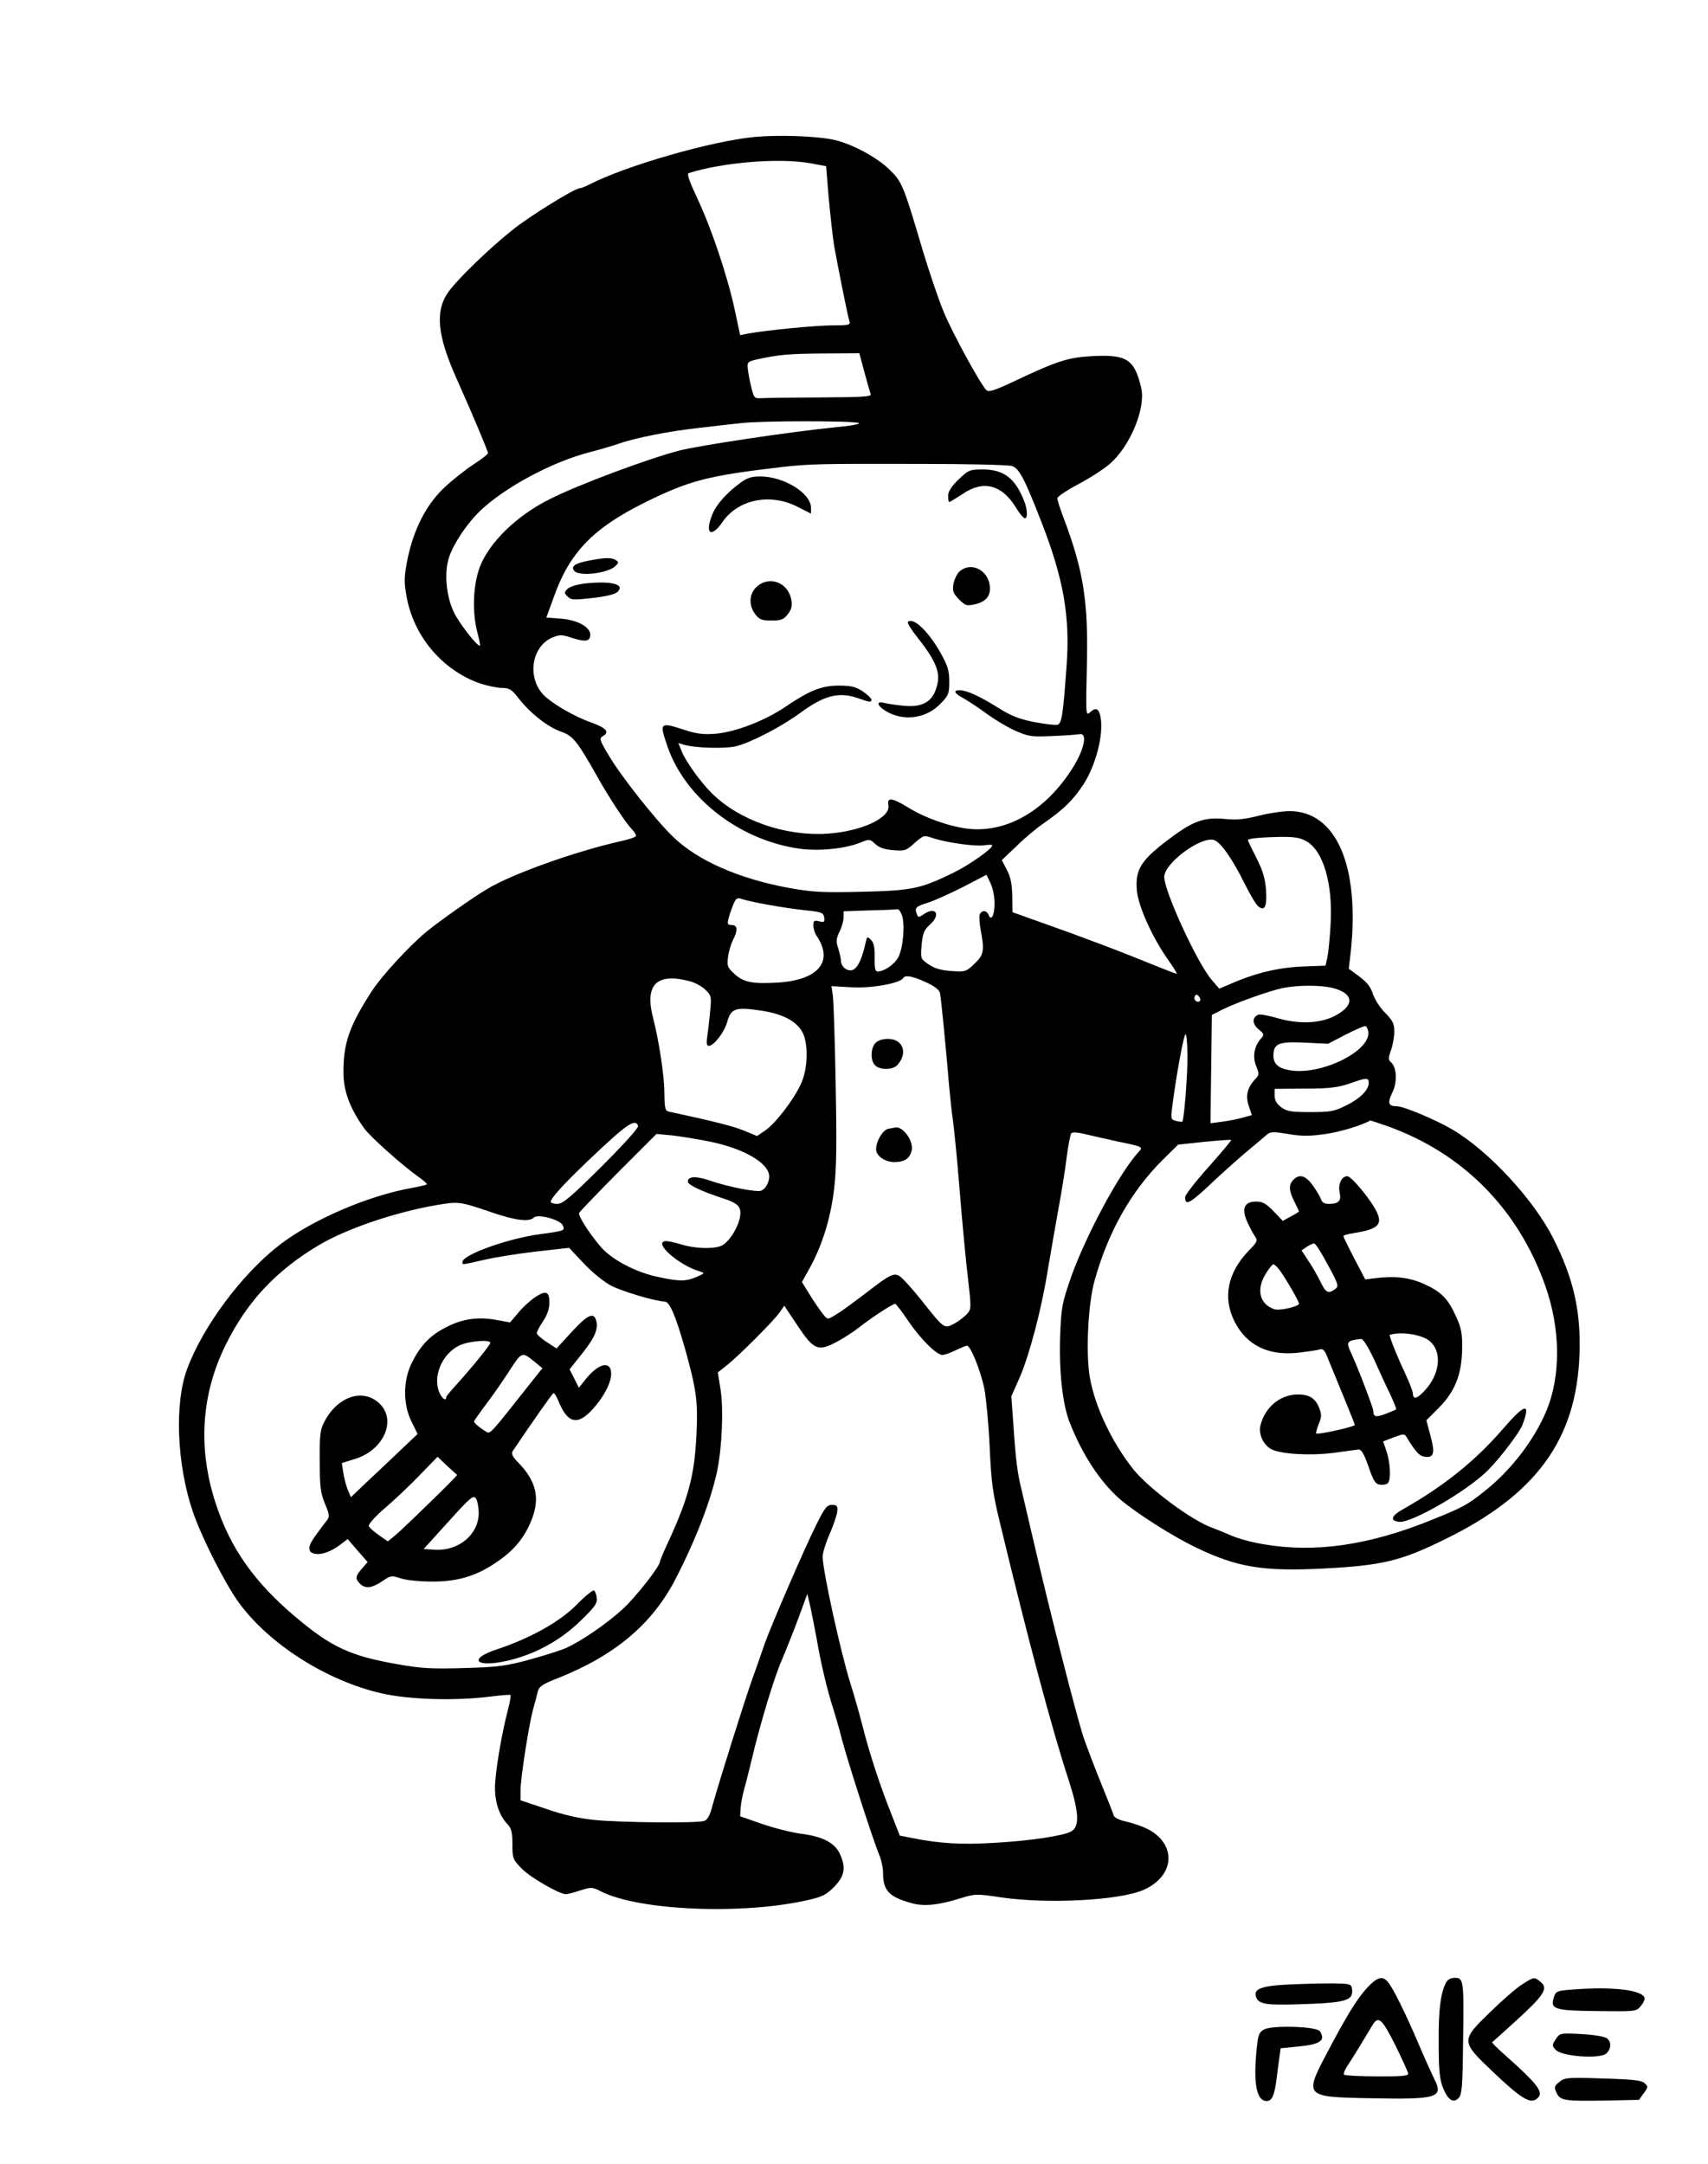 <?xml version="1.0" standalone="no"?>
<!DOCTYPE svg PUBLIC "-//W3C//DTD SVG 20010904//EN"
 "http://www.w3.org/TR/2001/REC-SVG-20010904/DTD/svg10.dtd">
<svg version="1.0" xmlns="http://www.w3.org/2000/svg"
 width="735pt" height="931pt" viewBox="0 0 735 931"
 preserveAspectRatio="xMidYMid meet">

<g transform="translate(0,931) scale(0.1,-0.1)"
fill="#000000" stroke="none">
<path d="M3250 8721 c-186 -17 -561 -125 -716 -206 -16 -8 -34 -15 -39 -15
-22 0 -221 -123 -293 -182 -100 -80 -236 -212 -273 -265 -58 -82 -47 -188 37
-375 68 -152 134 -309 134 -318 0 -4 -28 -26 -62 -48 -35 -23 -91 -67 -125
-99 -78 -73 -132 -178 -159 -307 -15 -77 -16 -98 -5 -159 29 -173 155 -322
318 -378 31 -10 73 -19 93 -19 32 0 42 -6 72 -45 50 -64 125 -123 182 -143 52
-18 70 -41 156 -193 47 -85 122 -199 149 -227 12 -12 20 -26 17 -30 -3 -5 -31
-14 -63 -21 -193 -43 -470 -141 -578 -207 -61 -36 -205 -138 -260 -183 -74
-61 -196 -194 -236 -257 -97 -150 -122 -225 -121 -352 1 -80 29 -153 90 -238
28 -38 166 -161 240 -213 18 -13 31 -25 29 -27 -2 -2 -30 -9 -63 -15 -188 -33
-428 -136 -569 -244 -163 -125 -332 -352 -400 -536 -55 -148 -44 -412 25 -614
38 -111 138 -308 198 -391 131 -179 378 -336 614 -390 120 -27 314 -33 467
-14 46 6 85 9 88 7 2 -3 -3 -33 -12 -67 -28 -107 -55 -272 -55 -332 0 -64 19
-120 53 -156 18 -19 22 -35 22 -87 0 -61 2 -66 40 -105 37 -38 162 -110 190
-110 7 0 35 7 62 16 47 15 52 15 89 -4 163 -83 610 -102 892 -37 62 14 79 23
113 58 45 47 50 83 22 143 -23 46 -73 72 -166 84 -39 5 -115 24 -167 42 l-95
33 2 34 c1 19 8 57 16 85 8 28 22 85 32 126 35 149 97 355 130 429 18 42 50
123 71 179 l38 104 13 -54 c6 -29 19 -93 28 -143 16 -96 46 -222 70 -295 8
-25 27 -90 41 -145 30 -109 133 -428 158 -487 9 -21 16 -55 16 -77 0 -77 27
-104 128 -131 51 -13 111 -7 204 22 65 20 70 20 177 4 201 -29 507 -13 611 32
133 58 146 191 25 259 -22 12 -64 27 -93 34 -34 7 -55 17 -59 27 -3 10 -29 76
-58 147 -29 72 -62 159 -74 195 -32 101 -142 530 -216 850 -20 85 -42 180 -49
210 -18 72 -25 129 -35 278 l-9 124 36 81 c43 101 94 293 122 469 12 73 33
189 45 258 13 69 29 168 35 220 7 52 16 99 20 104 5 5 27 4 52 -2 24 -6 91
-21 150 -34 107 -22 107 -23 89 -43 -82 -88 -227 -358 -292 -540 -39 -113 -42
-128 -47 -254 -5 -150 10 -288 39 -366 54 -140 132 -260 219 -336 70 -60 227
-160 330 -209 175 -84 287 -102 543 -89 253 13 334 32 521 124 397 193 571
432 583 800 6 183 -25 323 -113 497 -84 167 -279 377 -434 468 -71 42 -210
100 -238 100 -38 0 -42 14 -21 58 23 45 20 111 -6 132 -11 10 -11 18 1 52 8
22 14 58 14 80 0 34 -7 47 -39 80 -22 21 -45 58 -53 81 -9 30 -26 51 -58 75
l-46 34 8 66 c41 375 -61 612 -263 612 -30 0 -90 -9 -133 -20 -59 -15 -95 -19
-142 -14 -87 9 -135 -7 -224 -72 -139 -102 -165 -141 -158 -233 5 -67 64 -199
132 -297 25 -35 43 -64 40 -64 -3 0 -38 13 -77 29 -180 73 -306 121 -526 199
l-104 37 -1 70 c-1 51 -7 82 -23 112 l-22 42 63 60 c34 34 89 80 122 102 85
60 121 96 165 162 55 84 89 217 75 292 -8 38 -20 43 -47 19 -16 -15 -17 -5
-12 198 7 279 -14 412 -101 642 -14 37 -26 74 -26 82 0 7 40 34 89 60 49 26
112 66 139 90 86 76 153 238 133 325 -29 122 -61 144 -206 137 -110 -6 -151
-19 -344 -110 -85 -40 -107 -46 -117 -36 -26 27 -144 242 -183 336 -22 53 -63
174 -91 267 -82 278 -89 294 -143 346 -56 55 -171 115 -246 129 -78 15 -232
20 -331 11z m240 -114 l65 -12 11 -135 c7 -74 17 -166 23 -205 15 -84 58 -301
66 -326 6 -17 0 -19 -72 -19 -71 0 -277 -20 -363 -35 l-35 -7 -23 108 c-32
149 -102 355 -161 480 -33 70 -46 106 -38 109 149 47 394 67 527 42z m230
-899 c12 -44 24 -87 27 -94 4 -11 -38 -13 -214 -14 -120 -1 -234 -2 -253 -3
-34 -2 -35 -1 -47 47 -7 27 -13 62 -15 79 -3 29 0 31 37 40 95 21 139 25 286
26 l157 1 22 -82z m-25 -218 c11 -4 -31 -12 -105 -19 -190 -19 -578 -77 -668
-100 -134 -35 -435 -147 -557 -209 -142 -71 -259 -185 -300 -291 -29 -78 -34
-192 -11 -281 8 -30 13 -56 12 -58 -9 -8 -92 98 -114 146 -33 72 -41 171 -19
236 20 59 77 143 130 195 108 104 313 214 477 256 36 9 90 25 120 35 73 26
220 55 350 69 58 7 137 16 175 20 84 11 482 11 510 1z m659 -185 c31 -9 54
-51 131 -250 92 -238 120 -399 105 -607 -15 -211 -21 -249 -38 -256 -8 -3 -53
2 -100 11 -66 13 -100 26 -157 62 -82 51 -135 75 -165 75 -30 0 -24 -13 17
-35 20 -11 65 -41 99 -66 34 -25 89 -58 123 -73 57 -25 69 -27 159 -23 53 2
106 6 117 8 40 8 18 -79 -44 -168 -115 -169 -275 -256 -434 -239 -79 9 -188
47 -258 91 -70 43 -93 46 -86 10 10 -54 -118 -113 -264 -122 -181 -12 -379 58
-496 174 -49 49 -110 134 -128 177 l-16 39 23 -7 c50 -15 178 -18 225 -7 67
17 195 84 276 143 104 77 168 93 252 63 48 -17 55 -18 55 -5 0 5 -17 21 -37
35 -31 20 -49 25 -103 25 -74 0 -125 -20 -230 -91 -88 -60 -216 -109 -300
-116 -53 -4 -81 -1 -133 16 -108 35 -110 33 -76 -67 75 -223 307 -405 565
-443 85 -13 203 -1 270 27 35 14 38 14 60 -7 17 -16 40 -24 78 -27 50 -4 56
-2 92 31 38 33 40 34 75 22 57 -20 185 -38 224 -32 19 3 35 3 35 -1 -2 -15
-99 -84 -167 -117 -141 -69 -178 -77 -393 -82 -169 -4 -211 -2 -312 16 -215
39 -395 117 -501 220 -71 67 -227 264 -277 350 -39 65 -42 74 -27 83 32 17 17
35 -45 58 -76 26 -173 83 -210 121 -71 76 -50 208 39 246 32 13 41 13 86 -2
56 -18 77 -15 77 14 0 33 -54 63 -125 69 l-64 5 31 85 c68 194 169 299 395
411 189 93 267 114 583 151 123 14 165 15 600 14 201 0 378 -4 394 -9z m1270
-1616 c71 -42 112 -183 102 -354 -3 -60 -10 -126 -14 -145 l-8 -35 -84 -3
c-106 -3 -200 -24 -298 -64 l-75 -32 -32 37 c-62 71 -205 382 -205 444 0 58
155 174 213 159 28 -7 80 -80 135 -192 22 -44 47 -86 56 -93 28 -24 39 -2 34
70 -4 51 -14 84 -42 139 -20 39 -36 73 -36 75 0 7 48 12 132 14 71 1 93 -3
122 -20z m-1344 -266 c0 -51 -15 -79 -26 -49 -8 20 -30 21 -38 1 -3 -8 -1 -38
4 -66 17 -89 14 -108 -27 -146 -35 -34 -39 -35 -99 -31 -44 3 -72 11 -97 28
-36 25 -36 25 -31 85 5 50 11 64 35 86 50 44 26 82 -28 44 -19 -13 -22 -13
-27 1 -11 28 -7 33 47 50 28 9 97 40 152 68 l100 52 17 -35 c10 -20 18 -59 18
-88z m-975 -6 c50 -9 123 -20 164 -24 67 -7 74 -10 78 -31 2 -19 0 -22 -22
-16 -21 5 -25 3 -25 -18 0 -13 6 -32 13 -43 77 -112 9 -193 -170 -203 -107 -6
-145 2 -184 39 -29 27 -31 33 -26 72 3 24 13 56 21 72 22 42 20 65 -5 65 -18
0 -20 4 -14 27 3 15 13 42 20 60 12 28 17 32 37 25 13 -5 64 -16 113 -25z
m576 -44 c14 -37 6 -141 -15 -181 -16 -31 -61 -62 -89 -62 -11 0 -14 14 -13
60 1 43 -4 64 -16 76 -16 16 -17 15 -23 -12 -22 -98 -48 -134 -84 -114 -12 6
-21 21 -22 33 0 12 -6 38 -12 57 -10 30 -9 40 5 70 10 19 18 47 18 62 l0 27
113 4 c61 1 115 4 120 5 4 1 12 -10 18 -25z m103 -289 c38 -17 58 -33 61 -47
5 -21 27 -252 40 -407 4 -41 10 -102 15 -135 5 -33 19 -172 30 -310 11 -137
27 -308 36 -379 14 -127 14 -129 -6 -151 -12 -12 -36 -31 -55 -41 -42 -22 -42
-22 -141 103 -41 51 -83 97 -94 103 -25 14 -41 6 -147 -76 -46 -35 -100 -75
-122 -88 -36 -23 -40 -24 -53 -8 -18 21 -47 64 -75 110 l-22 36 34 61 c54 98
91 218 105 345 10 85 11 201 6 450 -3 184 -9 353 -12 376 l-6 41 87 -5 c85 -5
207 17 221 39 9 15 39 10 98 -17z m-1019 5 c25 -6 56 -23 71 -38 25 -24 26
-30 20 -91 -3 -36 -9 -84 -12 -107 -5 -31 -3 -43 6 -43 22 0 67 58 80 105 16
56 35 63 143 47 90 -13 150 -43 177 -88 30 -47 28 -163 -4 -229 -31 -68 -111
-171 -153 -199 l-35 -24 -58 24 c-48 19 -126 39 -317 80 -21 4 -23 10 -24 82
0 72 -23 222 -48 320 -38 144 13 197 154 161z m2770 -30 c87 -22 96 -70 20
-114 -63 -38 -158 -44 -253 -17 -40 12 -79 19 -87 16 -27 -11 -27 -38 0 -62
26 -21 26 -24 11 -41 -29 -32 -37 -79 -20 -119 13 -33 13 -37 -5 -56 -34 -36
-42 -72 -27 -115 l13 -39 -36 -10 c-20 -6 -60 -14 -89 -18 l-53 -7 3 233 3
233 45 23 c60 30 206 82 261 93 64 13 164 13 214 0z m-571 -44 c3 -9 0 -15 -9
-15 -8 0 -15 7 -15 15 0 8 4 15 9 15 5 0 11 -7 15 -15z m724 -144 c12 -83
-203 -189 -337 -166 -49 8 -71 27 -71 62 0 53 21 62 133 57 l102 -5 75 39 c41
21 80 38 85 37 6 -1 11 -12 13 -24z m-778 -108 c0 -91 -15 -271 -22 -279 -2
-2 -14 0 -27 3 -22 5 -23 9 -17 57 17 136 50 316 58 316 4 0 8 -44 8 -97z
m780 -112 c0 -31 -37 -68 -98 -98 -50 -25 -68 -28 -154 -28 -82 0 -100 3 -125
21 -19 15 -28 30 -28 50 l0 29 130 1 c104 0 142 5 190 21 76 27 85 27 85 4z
m82 -187 c323 -116 560 -355 677 -684 67 -188 69 -391 4 -544 -52 -123 -150
-251 -263 -341 -76 -60 -91 -69 -225 -123 -272 -111 -506 -145 -730 -106 -49
8 -109 25 -134 36 -25 11 -62 26 -83 34 -87 30 -273 168 -341 252 -92 116
-165 269 -187 395 -18 102 -8 313 19 412 58 212 158 389 295 525 l66 65 112
12 c62 6 114 10 116 8 2 -2 -42 -54 -97 -116 -56 -62 -101 -121 -101 -129 0
-42 19 -31 140 84 36 33 94 85 130 115 36 30 73 61 82 69 15 13 29 13 90 3 57
-10 92 -10 158 -1 65 9 161 38 197 59 1 0 35 -11 75 -25z m-3226 2 c3 -8 -59
-77 -157 -175 -133 -132 -167 -161 -191 -161 -15 0 -28 4 -28 9 0 15 54 75
160 176 167 159 203 184 216 151z m309 -68 c147 -30 255 -93 255 -150 0 -26
-16 -54 -34 -61 -20 -8 -145 17 -220 43 -61 21 -96 19 -96 -4 0 -14 57 -41
148 -71 71 -23 84 -38 76 -83 -9 -48 -51 -112 -82 -123 -35 -14 -113 -11 -168
6 -27 8 -57 15 -66 15 -64 0 50 -103 142 -130 25 -8 24 -8 -12 -24 -46 -20
-74 -20 -163 -1 -99 20 -205 76 -253 134 -48 57 -94 129 -90 142 2 5 77 83
168 175 l165 165 65 -6 c36 -4 110 -16 165 -27z m-946 -302 c106 -37 168 -45
188 -25 17 17 111 -8 124 -32 12 -24 9 -25 -95 -39 -139 -18 -336 -89 -336
-120 0 -13 -5 -13 92 9 46 11 147 27 225 36 l142 16 65 -69 c38 -40 87 -79
118 -95 50 -25 192 -67 228 -67 22 0 48 -63 89 -207 48 -174 55 -222 48 -366
-8 -173 -34 -273 -123 -465 -19 -41 -34 -77 -34 -81 0 -20 -104 -153 -161
-205 -69 -63 -178 -138 -246 -168 -23 -10 -93 -32 -155 -49 -99 -27 -134 -32
-279 -36 -139 -4 -186 -2 -286 16 -204 35 -287 74 -438 201 -182 153 -285 300
-348 495 -76 235 -61 466 44 678 91 186 218 321 402 430 118 70 326 141 506
172 93 16 101 15 230 -29z m1799 -469 c53 -78 122 -147 148 -147 8 0 34 9 56
20 23 11 45 20 49 20 16 0 59 -108 75 -185 8 -44 19 -159 23 -255 7 -152 13
-195 46 -330 119 -495 223 -884 295 -1103 44 -137 47 -197 8 -218 -34 -18
-180 -40 -327 -48 -140 -9 -237 -3 -353 20 l-56 11 -32 82 c-50 124 -98 270
-126 381 -14 55 -38 141 -54 190 -43 138 -120 488 -120 548 0 16 14 60 31 99
17 38 31 82 32 96 2 23 -2 27 -23 27 -21 0 -31 -12 -67 -85 -50 -99 -197 -440
-223 -514 -9 -28 -33 -96 -53 -151 -35 -99 -141 -436 -172 -547 -10 -39 -21
-59 -35 -63 -31 -10 -354 -7 -468 4 -72 7 -136 22 -212 48 l-110 37 0 43 c0
51 35 278 54 348 8 28 17 62 20 76 5 22 19 32 88 59 246 98 407 234 507 430
86 167 150 334 177 460 21 101 28 265 15 350 l-12 75 38 30 c50 39 203 192
228 228 l20 29 56 -84 c70 -106 89 -114 167 -73 31 16 77 46 102 66 51 40 141
99 152 99 4 0 29 -33 56 -73z"/>
<path d="M4125 7247 c-31 -30 -45 -52 -45 -70 0 -15 2 -27 5 -27 3 0 29 16 58
35 88 60 167 40 227 -56 16 -27 34 -49 40 -49 13 0 12 37 -3 75 -38 97 -88
135 -177 135 -57 0 -62 -2 -105 -43z"/>
<path d="M3184 7231 c-57 -42 -101 -91 -118 -133 -35 -84 -6 -106 43 -34 67
97 203 125 320 67 l61 -31 0 25 c0 63 -117 135 -219 135 -37 0 -57 -6 -87 -29z"/>
<path d="M2535 6898 c-60 -11 -80 -25 -64 -44 21 -26 146 -11 178 21 14 14 14
17 1 25 -18 12 -48 11 -115 -2z"/>
<path d="M4131 6853 c-12 -10 -24 -35 -28 -55 -5 -32 -1 -41 24 -67 27 -27 33
-29 69 -21 43 10 64 32 64 67 0 75 -76 119 -129 76z"/>
<path d="M2522 6800 c-38 -4 -70 -14 -80 -24 -15 -15 -15 -17 1 -33 14 -15 27
-15 107 -6 60 7 97 16 108 27 32 32 -27 47 -136 36z"/>
<path d="M3256 6785 c-33 -30 -35 -81 -5 -119 17 -22 28 -26 69 -26 41 0 52 4
70 27 16 21 20 36 15 63 -13 74 -95 105 -149 55z"/>
<path d="M3907 6634 c-4 -4 15 -34 42 -68 71 -89 94 -141 87 -188 -14 -84 -60
-115 -154 -104 -31 3 -67 9 -79 12 -34 9 -28 -13 8 -35 76 -46 173 -34 236 31
35 36 38 43 38 96 0 47 -7 68 -37 122 -53 94 -118 156 -141 134z"/>
<path d="M3767 4822 c-21 -23 -22 -76 -1 -96 21 -21 77 -20 96 2 46 51 24 112
-41 112 -24 0 -44 -7 -54 -18z"/>
<path d="M3822 4453 c-23 -5 -52 -53 -52 -88 0 -28 38 -55 78 -55 44 0 67 15
75 49 10 40 -36 105 -70 100 -4 -1 -19 -4 -31 -6z"/>
<path d="M5566 4234 c-21 -21 -20 -47 4 -94 11 -22 20 -41 20 -42 0 -2 -16
-12 -35 -22 l-35 -19 -40 42 c-32 33 -47 41 -75 41 -52 0 -64 -32 -36 -91 11
-24 26 -52 33 -61 11 -15 7 -24 -29 -60 -91 -95 -112 -202 -60 -305 53 -103
147 -148 277 -133 41 5 82 11 90 14 10 4 19 -3 27 -21 71 -172 123 -299 123
-304 0 -8 -160 -43 -166 -37 -2 3 3 21 11 41 13 32 13 41 1 71 -17 41 -42 56
-91 56 -76 0 -141 -54 -161 -133 -9 -38 13 -85 48 -103 41 -21 169 -28 268
-15 47 6 93 13 104 14 14 2 24 -14 45 -73 21 -62 30 -76 50 -78 13 -2 28 1 33
6 15 15 11 90 -6 139 l-14 41 46 18 c44 16 46 16 56 -1 39 -64 54 -80 79 -83
38 -5 43 17 22 93 l-17 64 54 54 c70 71 98 143 100 252 1 67 -3 90 -26 140
-35 78 -64 107 -139 141 -63 28 -124 35 -212 24 l-40 -5 -47 90 c-26 50 -47
93 -47 96 -1 4 18 9 42 13 103 16 126 35 104 86 -19 47 -110 159 -129 159 -24
1 -41 -34 -33 -71 8 -35 -5 -48 -47 -48 -17 0 -29 6 -33 19 -3 10 -19 37 -35
60 -32 44 -58 51 -84 25z m148 -366 c47 -86 48 -92 31 -105 -30 -21 -40 -16
-64 35 -13 26 -36 66 -52 89 l-28 43 22 15 c12 8 26 15 32 15 6 0 32 -41 59
-92z m-206 -25 c30 -42 82 -133 82 -142 0 -13 -86 -32 -107 -24 -62 22 -77 82
-39 148 15 25 31 45 36 45 5 0 17 -12 28 -27z m640 -300 c58 -43 52 -140 -15
-214 -34 -38 -53 -43 -53 -14 0 8 -16 49 -36 92 -31 65 -64 148 -64 159 0 1
12 4 28 6 47 5 112 -8 140 -29z m-236 -80 c22 -49 53 -117 70 -151 16 -35 28
-65 26 -66 -2 -2 -22 -10 -44 -19 -43 -16 -54 -14 -54 11 0 13 -64 181 -95
249 -24 50 -20 55 43 62 8 0 31 -37 54 -86z"/>
<path d="M6466 3160 c-117 -135 -252 -244 -429 -344 -51 -29 -57 -49 -16 -54
54 -6 300 137 385 225 53 54 133 160 145 191 38 100 12 95 -85 -18z"/>
<path d="M2299 3726 c-20 -14 -52 -43 -70 -66 l-34 -40 -60 11 c-78 14 -144 5
-214 -31 -68 -34 -110 -77 -147 -150 -40 -77 -41 -181 -3 -257 l26 -53 -76
-72 c-42 -40 -106 -101 -144 -136 l-67 -64 -14 33 c-7 19 -16 52 -19 74 l-6
40 58 18 c124 39 179 168 103 239 -70 66 -178 30 -235 -77 -19 -35 -22 -55
-21 -170 0 -111 3 -138 22 -184 19 -45 21 -56 10 -71 -7 -9 -28 -36 -45 -60
-39 -51 -42 -77 -10 -85 28 -7 71 8 113 40 l30 23 43 -50 43 -49 -19 -22 c-33
-37 -36 -47 -17 -68 23 -26 52 -24 98 7 37 25 40 26 80 13 23 -8 82 -14 136
-14 114 0 194 25 285 89 72 50 116 106 145 183 34 89 16 161 -57 237 -27 27
-34 41 -27 52 85 126 169 246 175 249 4 3 12 -10 20 -28 40 -101 82 -113 147
-43 49 53 82 115 82 155 0 57 -52 47 -107 -20 l-32 -40 -20 40 -20 39 54 68
c56 70 71 108 60 144 -11 35 -38 22 -105 -51 l-65 -71 -43 28 c-23 15 -42 32
-42 38 0 6 12 29 27 51 17 25 27 53 27 79 1 50 -15 56 -65 22z m-189 -194 c0
-9 -85 -113 -148 -182 -23 -25 -42 -48 -42 -52 0 -19 -19 -5 -30 22 -28 68 12
164 85 200 39 20 135 28 135 12z m195 -85 l29 -24 -47 -59 c-181 -229 -177
-225 -195 -214 -27 16 -52 37 -52 44 0 3 22 34 48 69 26 34 72 99 101 144 58
90 56 89 116 40z m-338 -483 c5 -1 -230 -230 -265 -259 l-33 -27 -39 27 c-21
15 -41 32 -43 39 -3 7 30 44 74 81 44 38 111 102 150 143 l72 74 41 -39 c22
-21 42 -38 43 -39z m93 -164 c0 -92 -86 -164 -188 -158 l-49 3 106 117 c94
104 107 116 119 101 6 -9 12 -38 12 -63z"/>
<path d="M2481 2405 c-72 -73 -198 -143 -338 -190 -131 -42 -100 -82 39 -51
118 27 227 86 314 170 64 62 75 77 72 101 -2 16 -7 30 -13 32 -5 1 -39 -26
-74 -62z"/>
<path d="M5883 757 c-44 -48 -87 -118 -174 -283 -97 -184 -94 -187 185 -192
296 -6 320 2 276 87 -11 23 -41 89 -66 148 -56 132 -111 242 -132 266 -24 27
-46 20 -89 -26z m122 -248 c30 -61 55 -116 55 -122 0 -9 -38 -12 -135 -11 -74
0 -138 4 -141 7 -4 4 4 24 18 44 14 21 40 63 58 93 18 30 39 65 47 78 25 40
41 25 98 -89z"/>
<path d="M6222 778 c-23 -45 -32 -116 -31 -258 0 -112 4 -155 17 -189 21 -55
45 -72 68 -49 15 14 18 48 20 240 4 265 3 278 -35 278 -19 0 -31 -7 -39 -22z"/>
<path d="M6549 771 c-24 -15 -86 -69 -136 -118 -127 -123 -127 -126 9 -255
115 -110 159 -139 186 -122 42 27 19 58 -143 202 -26 23 -46 44 -44 45 2 1 51
45 108 97 116 106 134 135 101 162 -28 23 -28 23 -81 -11z"/>
<path d="M5538 771 c-114 -6 -146 -20 -132 -55 11 -29 44 -34 175 -30 211 6
244 15 237 66 -3 22 -7 23 -88 24 -47 0 -133 -2 -192 -5z"/>
<path d="M6786 751 c-87 -6 -90 -7 -99 -34 -17 -52 0 -58 187 -60 166 -2 168
-2 187 22 11 13 18 29 16 35 -11 33 -129 48 -291 37z"/>
<path d="M5440 578 c-21 -11 -26 -23 -31 -73 -17 -156 -3 -235 42 -235 23 0
34 25 43 100 4 30 9 71 12 91 l5 36 71 7 c99 9 124 26 98 66 -13 21 -204 27
-240 8z"/>
<path d="M6695 536 c-17 -26 -17 -28 1 -47 28 -28 193 -39 217 -14 21 21 22
49 2 65 -9 7 -55 15 -109 18 -93 5 -94 4 -111 -22z"/>
<path d="M6710 352 c-21 -17 -23 -23 -12 -46 15 -34 33 -37 206 -34 l149 3 20
28 c19 25 20 29 5 43 -13 13 -47 17 -180 21 -152 5 -165 4 -188 -15z"/>
</g>
</svg>

